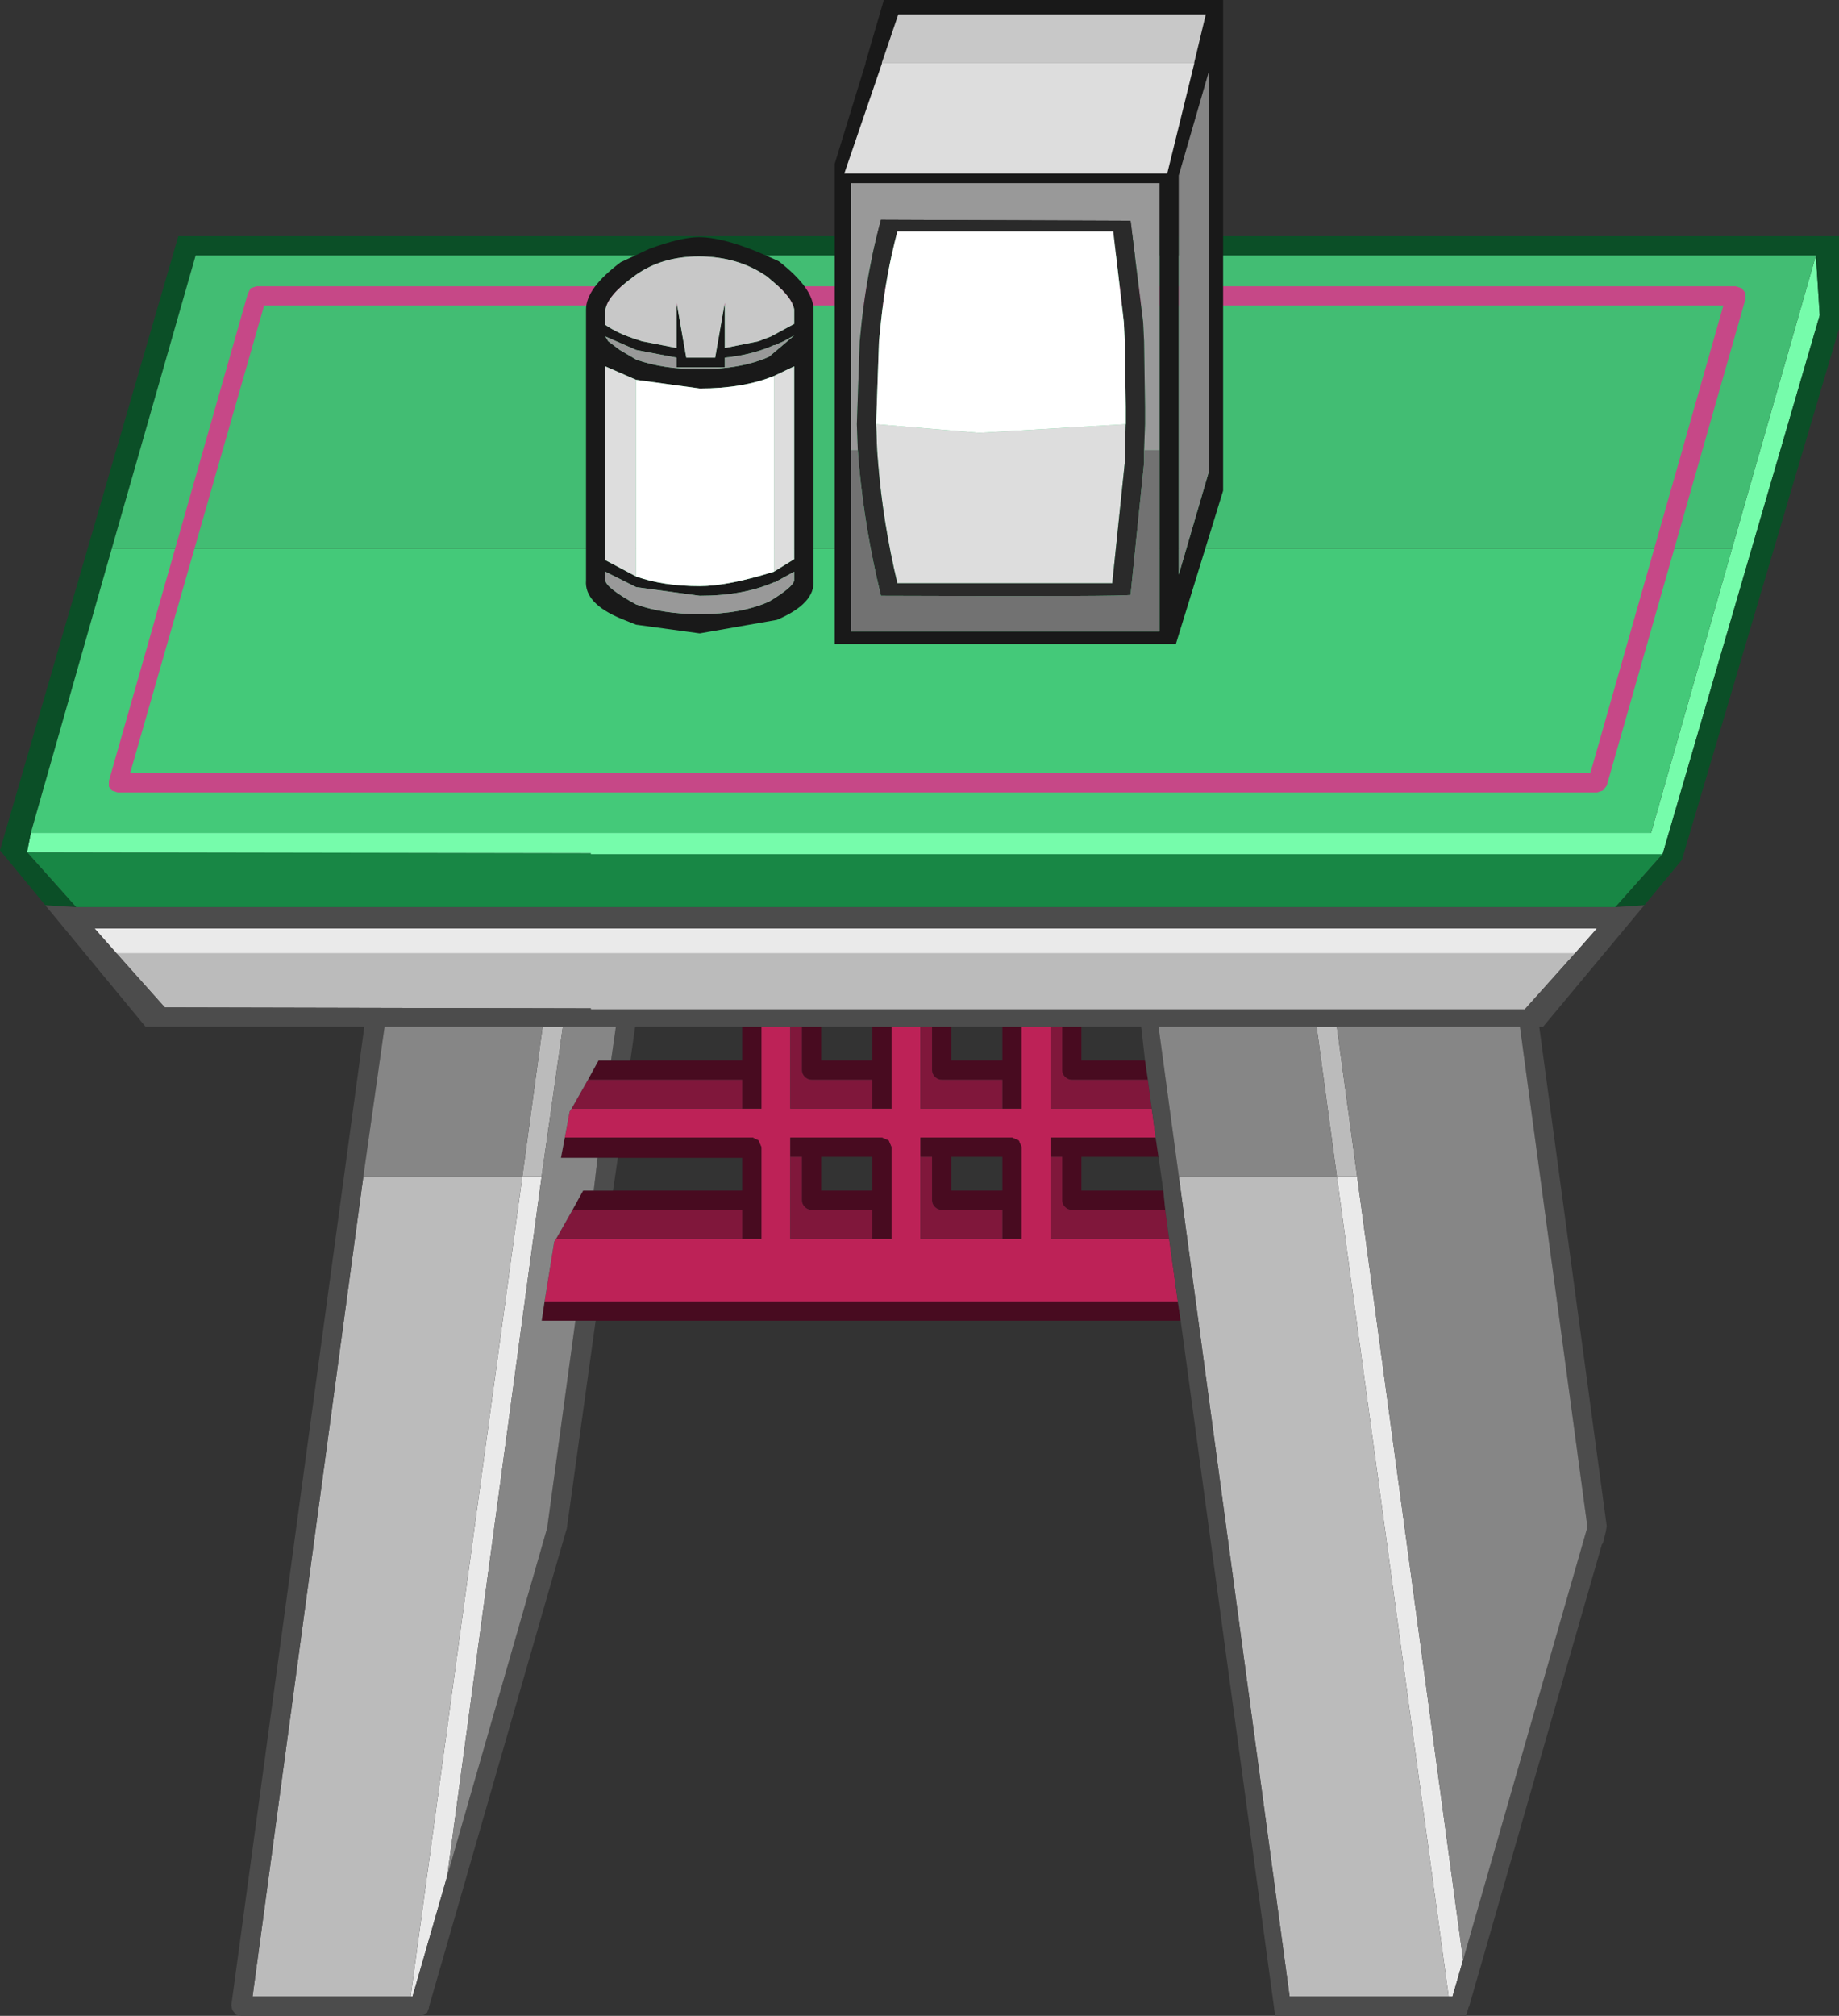 <?xml version="1.0" encoding="UTF-8" standalone="no"?>
<svg xmlns:ffdec="https://www.free-decompiler.com/flash" xmlns:xlink="http://www.w3.org/1999/xlink" ffdec:objectType="shape" height="104.55px" width="95.4px" xmlns="http://www.w3.org/2000/svg">
  <rect width="100%" height="100%" fill="#333333" stroke="none"/>
  <g transform="matrix(1.0, 0.0, 0.0, 1.0, 0.4, 105.55)">
    <path d="M44.85 -48.05 L45.85 -48.05 45.85 -52.3 47.35 -52.3 47.35 -48.05 51.6 -48.05 52.6 -48.05 52.6 -52.3 54.1 -52.3 54.1 -48.05 59.35 -48.05 59.55 -46.55 54.1 -46.55 54.1 -45.55 54.1 -41.3 60.25 -41.3 60.7 -38.05 27.85 -38.05 28.35 -41.15 28.45 -41.3 38.1 -41.3 39.1 -41.3 39.1 -46.05 38.95 -46.4 38.65 -46.55 28.9 -46.55 29.15 -47.9 29.25 -48.05 38.1 -48.05 39.1 -48.05 39.1 -52.3 40.6 -52.3 40.6 -48.05 44.85 -48.05 M51.6 -41.3 L52.6 -41.3 52.6 -46.05 52.45 -46.4 52.1 -46.55 47.35 -46.55 47.35 -45.55 47.35 -41.3 51.6 -41.3 M44.85 -41.3 L45.85 -41.3 45.85 -46.05 45.7 -46.4 45.35 -46.55 40.6 -46.55 40.6 -45.55 40.6 -41.3 44.85 -41.3" fill="#bd2257" fill-rule="evenodd" stroke="none"/>
    <path d="M42.2 -52.3 L42.2 -50.55 44.85 -50.55 44.85 -52.3 45.85 -52.3 45.85 -48.05 44.85 -48.05 44.85 -49.55 41.7 -49.55 Q41.5 -49.55 41.35 -49.7 41.2 -49.85 41.2 -50.05 L41.2 -52.3 42.2 -52.3 M47.95 -52.3 L48.95 -52.3 48.95 -50.55 51.6 -50.55 51.6 -52.3 52.6 -52.3 52.6 -48.05 51.6 -48.05 51.6 -49.55 48.45 -49.55 Q48.25 -49.55 48.1 -49.7 47.95 -49.85 47.95 -50.05 L47.95 -52.3 M54.7 -52.3 L55.7 -52.3 55.7 -50.55 59.0 -50.55 59.15 -49.55 55.2 -49.55 Q55.0 -49.55 54.85 -49.7 54.7 -49.85 54.7 -50.05 L54.7 -52.3 M59.55 -46.55 L59.7 -45.55 55.7 -45.55 55.7 -43.8 59.95 -43.8 60.05 -42.8 55.2 -42.8 Q55.0 -42.8 54.85 -42.95 54.7 -43.1 54.7 -43.3 L54.7 -45.55 54.1 -45.55 54.1 -46.55 59.55 -46.55 M60.7 -38.05 L60.85 -37.05 30.5 -37.05 29.45 -37.05 27.7 -37.05 27.85 -38.05 60.7 -38.05 M31.3 -50.55 L32.3 -50.55 38.1 -50.55 38.1 -52.3 39.1 -52.3 39.1 -48.05 38.1 -48.05 38.1 -49.55 30.1 -49.55 30.65 -50.55 31.3 -50.55 M31.4 -43.8 L38.1 -43.8 38.1 -45.5 37.85 -45.5 36.75 -45.5 36.35 -45.5 36.05 -45.5 35.85 -45.5 31.65 -45.5 30.6 -45.5 28.7 -45.5 28.9 -46.55 38.65 -46.55 38.95 -46.4 39.1 -46.05 39.1 -41.3 38.1 -41.3 38.1 -42.8 29.3 -42.8 29.85 -43.8 30.4 -43.8 31.4 -43.8 M51.6 -45.55 L48.95 -45.55 48.95 -43.8 51.6 -43.8 51.6 -45.55 M47.35 -45.55 L47.35 -46.55 52.1 -46.55 52.45 -46.4 52.6 -46.05 52.6 -41.3 51.6 -41.3 51.6 -42.8 48.45 -42.8 Q48.25 -42.8 48.1 -42.95 47.95 -43.1 47.95 -43.3 L47.95 -45.55 47.35 -45.55 M40.6 -45.55 L40.6 -46.55 45.35 -46.55 45.7 -46.4 45.85 -46.05 45.85 -41.3 44.85 -41.3 44.85 -42.8 41.7 -42.8 Q41.5 -42.8 41.35 -42.95 41.2 -43.1 41.2 -43.3 L41.2 -45.55 40.6 -45.55 M44.85 -45.55 L42.2 -45.55 42.2 -43.8 44.85 -43.8 44.85 -45.55" fill="#480b20" fill-rule="evenodd" stroke="none"/>
    <path d="M41.2 -52.3 L41.2 -50.05 Q41.2 -49.85 41.35 -49.7 41.5 -49.55 41.7 -49.55 L44.85 -49.55 44.85 -48.05 40.6 -48.05 40.6 -52.3 41.2 -52.3 M54.1 -52.3 L54.7 -52.3 54.7 -50.05 Q54.7 -49.85 54.85 -49.7 55.0 -49.55 55.2 -49.55 L59.15 -49.55 59.35 -48.05 54.1 -48.05 54.1 -52.3 M60.05 -42.8 L60.25 -41.3 54.1 -41.3 54.1 -45.55 54.7 -45.55 54.7 -43.3 Q54.7 -43.1 54.85 -42.95 55.0 -42.8 55.2 -42.8 L60.05 -42.8 M47.95 -52.3 L47.95 -50.05 Q47.95 -49.85 48.1 -49.7 48.25 -49.55 48.45 -49.55 L51.6 -49.55 51.6 -48.05 47.35 -48.05 47.35 -52.3 47.95 -52.3 M30.1 -49.55 L38.1 -49.55 38.1 -48.05 29.25 -48.05 30.1 -49.55 M29.3 -42.8 L38.1 -42.8 38.1 -41.3 28.45 -41.3 29.3 -42.8 M47.35 -45.55 L47.95 -45.55 47.95 -43.3 Q47.95 -43.1 48.1 -42.95 48.25 -42.8 48.45 -42.8 L51.6 -42.8 51.6 -41.3 47.35 -41.3 47.35 -45.55 M40.6 -45.55 L41.2 -45.55 41.2 -43.3 Q41.2 -43.1 41.35 -42.95 41.5 -42.8 41.7 -42.8 L44.85 -42.8 44.85 -41.3 40.6 -41.3 40.6 -45.55" fill="#80173b" fill-rule="evenodd" stroke="none"/>
    <path d="M83.4 -58.5 L3.55 -58.5 1.0 -61.35 30.25 -61.3 30.25 -61.25 39.1 -61.25 41.6 -61.25 50.9 -61.25 73.65 -61.25 81.95 -61.25 85.85 -61.25 83.4 -58.5" fill="#188745" fill-rule="evenodd" stroke="none"/>
    <path d="M85.85 -61.25 L81.95 -61.25 73.65 -61.25 50.9 -61.25 41.6 -61.25 39.1 -61.25 30.25 -61.25 30.25 -61.3 1.0 -61.35 1.2 -62.35 85.25 -62.35 89.45 -77.1 93.8 -92.3 94.0 -89.2 85.85 -61.25" fill="#76fcab" fill-rule="evenodd" stroke="none"/>
    <path d="M84.9 -58.6 L83.4 -58.5 85.85 -61.25 94.0 -89.2 93.8 -92.3 9.75 -92.3 5.4 -77.1 1.2 -62.35 1.0 -61.35 3.55 -58.5 1.95 -58.6 -0.4 -61.45 8.85 -93.3 95.0 -93.3 95.0 -88.5 86.85 -60.95 84.9 -58.6" fill="#0b4f27" fill-rule="evenodd" stroke="none"/>
    <path d="M5.4 -77.1 L9.75 -92.3 93.8 -92.3 89.45 -77.1 5.4 -77.1" fill="#42bd73" fill-rule="evenodd" stroke="none"/>
    <path d="M1.2 -62.35 L5.4 -77.1 89.45 -77.1 85.25 -62.35 1.2 -62.35" fill="#44c979" fill-rule="evenodd" stroke="none"/>
    <path d="M22.8 -8.25 L21.0 -2.0 20.9 -2.0 26.7 -44.55 27.7 -44.55 22.8 -8.25 M75.5 -3.9 L74.95 -2.0 74.75 -2.0 68.95 -44.55 70.0 -44.55 75.5 -3.9 M5.65 -56.1 L4.5 -57.4 82.45 -57.4 81.3 -56.1 5.65 -56.1" fill="#eaeaea" fill-rule="evenodd" stroke="none"/>
    <path d="M20.9 -2.0 L12.7 -2.0 18.45 -44.55 26.7 -44.55 20.9 -2.0 M27.75 -52.3 L28.8 -52.3 27.7 -44.55 26.7 -44.55 27.75 -52.3 M74.75 -2.0 L66.5 -2.0 60.75 -44.55 68.95 -44.55 67.9 -52.3 68.95 -52.3 70.0 -44.55 68.95 -44.55 74.75 -2.0 M5.65 -56.1 L81.3 -56.1 78.7 -53.2 30.25 -53.2 30.25 -53.25 8.15 -53.3 5.65 -56.1" fill="#bbbbbb" fill-rule="evenodd" stroke="none"/>
    <path d="M42.2 -52.3 L41.2 -52.3 40.6 -52.3 39.1 -52.3 38.1 -52.3 32.55 -52.3 32.3 -50.55 31.3 -50.55 31.55 -52.3 28.8 -52.3 27.75 -52.3 19.55 -52.3 18.45 -44.55 12.7 -2.0 20.9 -2.0 21.0 -2.0 22.8 -8.25 28.0 -26.35 28.0 -26.4 29.45 -37.05 30.5 -37.05 29.0 -26.25 28.95 -26.1 21.85 -1.45 21.85 -1.4 21.75 -1.15 21.7 -1.15 21.6 -1.05 21.35 -1.0 12.1 -1.0 11.85 -1.05 11.65 -1.3 11.6 -1.55 18.5 -52.3 7.15 -52.3 1.95 -58.6 3.55 -58.5 83.4 -58.5 84.9 -58.6 79.65 -52.3 79.45 -52.3 82.95 -26.4 82.9 -26.1 82.75 -25.5 82.7 -25.45 75.8 -1.45 75.8 -1.5 75.65 -1.0 65.75 -1.0 60.85 -37.05 60.7 -38.05 60.25 -41.3 60.05 -42.8 59.95 -43.8 59.7 -45.55 59.55 -46.55 59.35 -48.05 59.15 -49.55 59.0 -50.55 58.8 -52.3 55.7 -52.3 54.7 -52.3 54.1 -52.3 52.6 -52.3 51.6 -52.3 48.95 -52.3 47.95 -52.3 47.35 -52.3 45.85 -52.3 44.85 -52.3 42.2 -52.3 M75.5 -3.9 L81.95 -26.35 78.45 -52.3 68.95 -52.3 67.9 -52.3 59.7 -52.3 60.75 -44.55 66.5 -2.0 74.75 -2.0 74.95 -2.0 75.5 -3.9 M81.3 -56.1 L82.45 -57.4 4.5 -57.4 5.65 -56.1 8.15 -53.3 30.25 -53.25 30.25 -53.2 78.7 -53.2 81.3 -56.1 M31.4 -43.8 L30.4 -43.8 30.6 -45.5 31.65 -45.5 31.4 -43.8" fill="#4c4c4c" fill-rule="evenodd" stroke="none"/>
    <path d="M29.45 -37.05 L28.0 -26.4 28.0 -26.35 22.8 -8.25 27.7 -44.55 28.8 -52.3 31.55 -52.3 31.3 -50.55 30.65 -50.55 30.1 -49.55 29.25 -48.05 29.15 -47.9 28.9 -46.55 28.7 -45.5 30.6 -45.5 30.4 -43.8 29.85 -43.8 29.3 -42.8 28.45 -41.3 28.35 -41.15 27.85 -38.05 27.7 -37.05 29.45 -37.05 M18.45 -44.55 L19.55 -52.3 27.75 -52.3 26.7 -44.55 18.45 -44.55 M68.95 -52.3 L78.45 -52.3 81.95 -26.35 75.5 -3.9 70.0 -44.55 68.95 -52.3 M60.75 -44.55 L59.7 -52.3 67.9 -52.3 68.95 -44.55 60.75 -44.55" fill="#868686" fill-rule="evenodd" stroke="none"/>
    <path d="M89.0 -89.7 L13.3 -89.7 6.35 -65.45 82.1 -65.45 89.0 -89.7 M89.65 -90.7 L89.95 -90.6 90.15 -90.35 90.15 -90.05 82.95 -64.8 82.75 -64.55 82.45 -64.45 5.7 -64.45 5.4 -64.55 5.25 -64.75 5.25 -65.05 12.45 -90.3 12.6 -90.6 12.9 -90.7 89.65 -90.7" fill="#c64887" fill-rule="evenodd" stroke="none"/>
    <path d="M44.5 -102.3 L45.45 -105.55 63.05 -105.55 63.05 -80.1 60.6 -72.15 42.9 -72.15 42.9 -97.05 44.05 -100.8 44.5 -102.25 44.5 -102.3 M61.55 -102.3 L62.15 -104.8 46.2 -104.8 45.35 -102.3 45.35 -102.25 43.4 -96.55 60.15 -96.55 61.55 -102.25 61.55 -102.3 M62.3 -81.05 L62.3 -101.8 60.75 -96.45 60.75 -75.75 62.3 -81.05 M59.75 -82.2 L59.75 -96.05 43.75 -96.05 43.75 -82.2 43.75 -72.8 59.75 -72.8 59.75 -82.2 M39.75 -90.9 L39.4 -91.2 Q37.9 -92.25 35.85 -92.25 33.95 -92.25 32.6 -91.3 L32.4 -91.15 Q31.1 -90.2 31.0 -89.45 L31.0 -88.7 Q31.65 -88.25 32.6 -87.95 L32.9 -87.85 34.7 -87.5 34.7 -89.85 35.2 -87.0 36.7 -87.0 37.2 -89.85 37.2 -87.5 38.95 -87.85 39.6 -88.1 40.8 -88.75 40.8 -89.5 Q40.7 -90.1 39.75 -90.9 M39.8 -75.35 L39.75 -75.35 Q38.15 -74.65 35.9 -74.65 L32.6 -75.1 31.0 -75.9 31.0 -75.45 Q31.05 -75.05 32.6 -74.2 34.0 -73.7 35.9 -73.7 38.05 -73.7 39.5 -74.35 40.75 -75.1 40.8 -75.45 L40.8 -75.9 39.8 -75.35 M39.75 -75.9 L40.8 -76.55 40.8 -86.55 39.75 -86.05 Q38.15 -85.4 35.9 -85.4 L32.6 -85.85 31.0 -86.55 31.0 -76.5 32.6 -75.65 Q34.0 -75.15 35.9 -75.15 37.35 -75.15 39.75 -75.9 M35.85 -93.25 Q37.35 -93.25 40.0 -92.0 41.8 -90.6 41.8 -89.5 L41.8 -75.45 Q41.9 -74.25 39.9 -73.4 L35.9 -72.7 32.6 -73.15 31.85 -73.45 Q29.9 -74.25 30.0 -75.45 L30.0 -89.5 Q30.0 -90.6 31.8 -91.95 L33.3 -92.65 Q34.95 -93.25 35.85 -93.25 M40.25 -87.85 L39.8 -87.65 39.75 -87.65 Q38.65 -87.15 37.2 -87.0 L37.2 -86.5 34.7 -86.5 34.7 -87.0 32.6 -87.4 31.0 -88.1 31.15 -87.85 31.75 -87.4 32.6 -86.9 Q34.0 -86.4 35.9 -86.4 38.05 -86.4 39.5 -87.05 L40.8 -88.15 40.25 -87.85" fill="#191919" fill-rule="evenodd" stroke="none"/>
    <path d="M45.35 -102.3 L46.2 -104.8 62.15 -104.8 61.55 -102.3 45.35 -102.3 M39.75 -90.9 Q40.7 -90.1 40.8 -89.5 L40.8 -88.75 39.6 -88.1 38.95 -87.85 37.2 -87.5 37.2 -89.85 36.7 -87.0 35.2 -87.0 34.7 -89.85 34.7 -87.5 32.9 -87.85 32.6 -87.95 Q31.65 -88.25 31.0 -88.7 L31.0 -89.45 Q31.1 -90.2 32.4 -91.15 L32.6 -91.3 Q33.95 -92.25 35.85 -92.25 37.9 -92.25 39.4 -91.2 L39.75 -90.9" fill="#c8c8c8" fill-rule="evenodd" stroke="none"/>
    <path d="M61.55 -102.3 L61.55 -102.25 60.15 -96.55 43.4 -96.55 45.35 -102.25 45.35 -102.3 61.55 -102.3 M58.0 -83.55 L57.95 -82.2 57.95 -81.55 57.3 -75.3 46.15 -75.3 Q45.4 -78.45 45.15 -81.55 L45.1 -82.2 45.05 -83.55 50.4 -83.1 58.0 -83.55 M39.75 -86.05 L40.8 -86.55 40.8 -76.55 39.75 -75.9 39.75 -86.05 M32.6 -75.65 L31.0 -76.5 31.0 -86.55 32.6 -85.85 32.6 -75.65" fill="#dddddd" fill-rule="evenodd" stroke="none"/>
    <path d="M62.3 -81.05 L60.75 -75.75 60.75 -96.45 62.3 -101.8 62.3 -81.05" fill="#858585" fill-rule="evenodd" stroke="none"/>
    <path d="M58.95 -82.2 L59.0 -83.55 59.0 -83.6 59.0 -84.45 58.95 -87.85 58.9 -88.85 58.25 -94.1 45.3 -94.15 Q44.6 -91.55 44.3 -88.85 L44.2 -87.85 44.05 -83.55 44.1 -82.2 43.75 -82.2 43.75 -96.05 59.75 -96.05 59.75 -82.2 58.95 -82.2 M39.8 -75.35 L40.8 -75.9 40.8 -75.45 Q40.75 -75.1 39.5 -74.35 38.05 -73.7 35.9 -73.7 34.0 -73.7 32.6 -74.2 31.05 -75.05 31.0 -75.45 L31.0 -75.9 32.6 -75.1 35.9 -74.65 Q38.15 -74.65 39.75 -75.35 L39.8 -75.35 M40.25 -87.85 L40.8 -88.15 39.5 -87.05 Q38.05 -86.4 35.9 -86.4 34.0 -86.4 32.6 -86.9 L31.75 -87.4 31.15 -87.85 31.0 -88.1 32.6 -87.4 34.7 -87.0 34.7 -86.5 37.2 -86.5 37.2 -87.0 Q38.65 -87.15 39.75 -87.65 L39.8 -87.65 40.25 -87.85" fill="#999999" fill-rule="evenodd" stroke="none"/>
    <path d="M58.0 -83.55 L58.0 -83.7 58.0 -84.45 57.95 -87.85 57.9 -88.85 57.35 -93.55 46.15 -93.55 Q45.55 -91.25 45.3 -88.85 L45.2 -87.85 45.05 -83.55 45.1 -82.2 45.15 -81.55 Q45.4 -78.45 46.15 -75.3 L57.3 -75.3 57.95 -81.55 57.95 -82.2 58.0 -83.55 M44.1 -82.2 L44.05 -83.55 44.2 -87.85 44.3 -88.85 Q44.6 -91.55 45.3 -94.15 L58.25 -94.1 58.9 -88.85 58.95 -87.85 59.0 -84.45 59.0 -83.6 59.0 -83.55 58.95 -82.2 58.95 -81.55 58.25 -74.7 Q58.2 -74.6 45.3 -74.65 44.45 -78.15 44.15 -81.55 L44.1 -82.2" fill="#2a2a2a" fill-rule="evenodd" stroke="none"/>
    <path d="M45.05 -83.55 L45.2 -87.85 45.3 -88.85 Q45.55 -91.25 46.15 -93.55 L57.35 -93.55 57.9 -88.85 57.95 -87.85 58.0 -84.45 58.0 -83.7 58.0 -83.55 50.4 -83.1 45.05 -83.55 M39.75 -75.9 Q37.35 -75.15 35.9 -75.15 34.0 -75.15 32.6 -75.65 L32.6 -85.85 35.9 -85.4 Q38.15 -85.4 39.75 -86.05 L39.75 -75.9" fill="#ffffff" fill-rule="evenodd" stroke="none"/>
    <path d="M58.95 -82.2 L59.75 -82.2 59.75 -72.8 43.75 -72.8 43.75 -82.2 44.1 -82.2 44.15 -81.55 Q44.45 -78.15 45.3 -74.65 58.2 -74.6 58.25 -74.7 L58.95 -81.55 58.95 -82.2" fill="#727272" fill-rule="evenodd" stroke="none"/>
  </g>
</svg>
